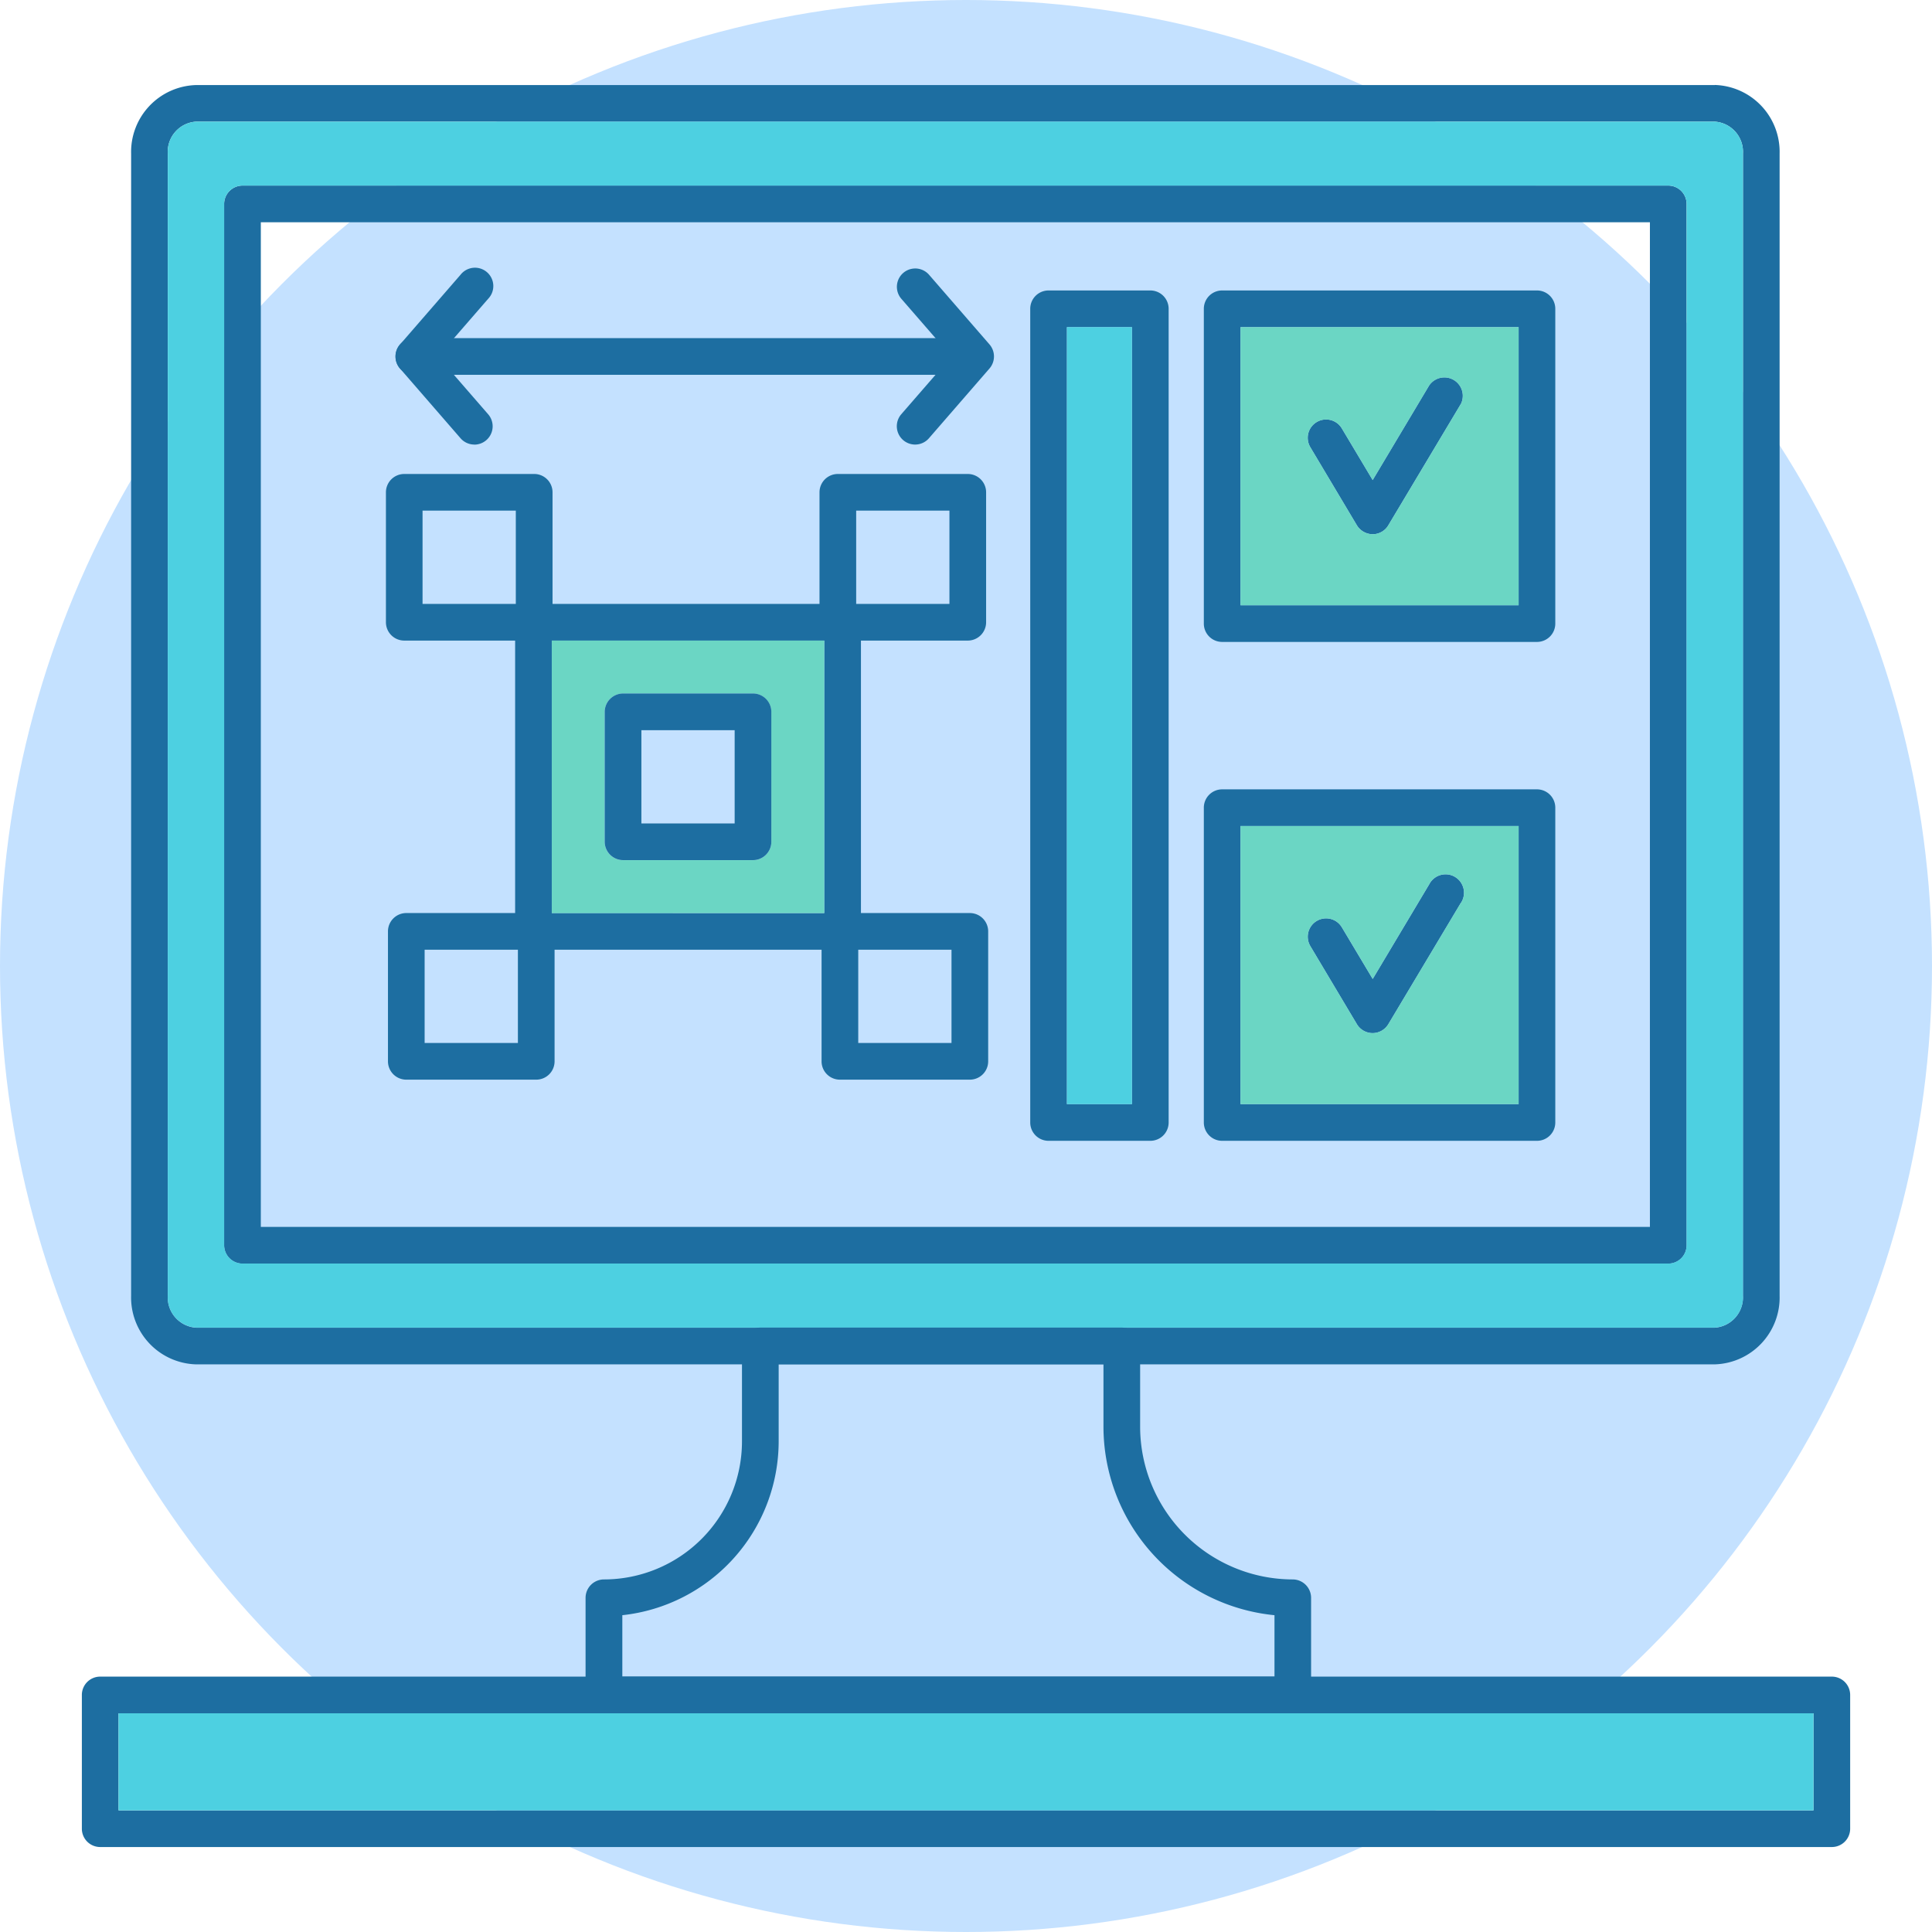 <svg id="Grupo_20760" data-name="Grupo 20760" xmlns="http://www.w3.org/2000/svg" width="146.864" height="146.864" viewBox="0 0 146.864 146.864">
  <circle id="Elipse_1204" data-name="Elipse 1204" cx="73.432" cy="73.432" r="73.432" transform="translate(0)" fill="#c4e1ff"/>
  <g id="Grupo_20759" data-name="Grupo 20759" transform="translate(6.223 6.459)">
    <g id="Grupo_20742" data-name="Grupo 20742" transform="translate(3.744)">
      <g id="Grupo_20741" data-name="Grupo 20741">
        <path id="Trazado_2517" data-name="Trazado 2517" d="M605.142,200.941H496.76a1.4,1.4,0,0,0-1.395,1.394v79.156a1.4,1.4,0,0,0,1.395,1.394H605.142a1.393,1.393,0,0,0,1.394-1.394V202.335A1.393,1.393,0,0,0,605.142,200.941ZM603.748,280.1H498.154V203.729H603.748Zm1.394-79.156H496.76a1.4,1.4,0,0,0-1.395,1.394v79.156a1.4,1.4,0,0,0,1.395,1.394H605.142a1.393,1.393,0,0,0,1.394-1.394V202.335A1.393,1.393,0,0,0,605.142,200.941ZM603.748,280.1H498.154V203.729H603.748Zm1.394-79.156H496.76a1.4,1.4,0,0,0-1.395,1.394v79.156a1.4,1.4,0,0,0,1.395,1.394H605.142a1.393,1.393,0,0,0,1.394-1.394V202.335A1.393,1.393,0,0,0,605.142,200.941ZM603.748,280.1H498.154V203.729H603.748Zm1.394-79.156H496.76a1.4,1.4,0,0,0-1.395,1.394v79.156a1.4,1.4,0,0,0,1.395,1.394H605.142a1.393,1.393,0,0,0,1.394-1.394V202.335A1.393,1.393,0,0,0,605.142,200.941ZM603.748,280.1H498.154V203.729H603.748Zm1.394-79.156H496.76a1.4,1.4,0,0,0-1.395,1.394v79.156a1.4,1.4,0,0,0,1.395,1.394H605.142a1.393,1.393,0,0,0,1.394-1.394V202.335A1.393,1.393,0,0,0,605.142,200.941ZM603.748,280.1H498.154V203.729H603.748Zm1.394-79.156H496.76a1.4,1.4,0,0,0-1.395,1.394v79.156a1.4,1.4,0,0,0,1.395,1.394H605.142a1.393,1.393,0,0,0,1.394-1.394V202.335A1.393,1.393,0,0,0,605.142,200.941ZM603.748,280.1H498.154V203.729H603.748Zm1.394-79.156H496.76a1.4,1.4,0,0,0-1.395,1.394v79.156a1.4,1.4,0,0,0,1.395,1.394H605.142a1.393,1.393,0,0,0,1.394-1.394V202.335A1.393,1.393,0,0,0,605.142,200.941ZM603.748,280.1H498.154V203.729H603.748Zm1.394-79.156H496.76a1.4,1.4,0,0,0-1.395,1.394v79.156a1.4,1.4,0,0,0,1.395,1.394H605.142a1.393,1.393,0,0,0,1.394-1.394V202.335A1.393,1.393,0,0,0,605.142,200.941ZM603.748,280.1H498.154V203.729H603.748Zm1.394-79.156H496.76a1.4,1.4,0,0,0-1.395,1.394v79.156a1.4,1.4,0,0,0,1.395,1.394H605.142a1.393,1.393,0,0,0,1.394-1.394V202.335A1.393,1.393,0,0,0,605.142,200.941ZM603.748,280.1H498.154V203.729H603.748Zm1.394-79.156H496.76a1.4,1.4,0,0,0-1.395,1.394v79.156a1.4,1.4,0,0,0,1.395,1.394H605.142a1.393,1.393,0,0,0,1.394-1.394V202.335A1.393,1.393,0,0,0,605.142,200.941ZM603.748,280.1H498.154V203.729H603.748Zm4.934-86.8H493.228a5.086,5.086,0,0,0-4.934,5.213v86.813a5.088,5.088,0,0,0,4.934,5.222H608.682a5.086,5.086,0,0,0,4.925-5.222V198.506A5.084,5.084,0,0,0,608.682,193.293Zm2.138,92.026a2.306,2.306,0,0,1-2.138,2.435H493.228a2.306,2.306,0,0,1-2.147-2.435V198.506a2.3,2.3,0,0,1,2.147-2.425H608.682a2.3,2.3,0,0,1,2.138,2.425Zm-5.678-84.378H496.76a1.4,1.4,0,0,0-1.395,1.394v79.156a1.4,1.4,0,0,0,1.395,1.394H605.142a1.393,1.393,0,0,0,1.394-1.394V202.335A1.393,1.393,0,0,0,605.142,200.941ZM603.748,280.1H498.154V203.729H603.748Zm1.394-79.156H496.76a1.4,1.4,0,0,0-1.395,1.394v79.156a1.4,1.4,0,0,0,1.395,1.394H605.142a1.393,1.393,0,0,0,1.394-1.394V202.335A1.393,1.393,0,0,0,605.142,200.941ZM603.748,280.1H498.154V203.729H603.748Zm1.394-79.156H496.76a1.4,1.4,0,0,0-1.395,1.394v79.156a1.4,1.4,0,0,0,1.395,1.394H605.142a1.393,1.393,0,0,0,1.394-1.394V202.335A1.393,1.393,0,0,0,605.142,200.941ZM603.748,280.1H498.154V203.729H603.748Zm1.394-79.156H496.76a1.4,1.4,0,0,0-1.395,1.394v79.156a1.4,1.4,0,0,0,1.395,1.394H605.142a1.393,1.393,0,0,0,1.394-1.394V202.335A1.393,1.393,0,0,0,605.142,200.941ZM603.748,280.1H498.154V203.729H603.748Zm1.394-79.156H496.76a1.4,1.4,0,0,0-1.395,1.394v79.156a1.4,1.4,0,0,0,1.395,1.394H605.142a1.393,1.393,0,0,0,1.394-1.394V202.335A1.393,1.393,0,0,0,605.142,200.941ZM603.748,280.1H498.154V203.729H603.748Zm1.394-79.156H496.76a1.4,1.4,0,0,0-1.395,1.394v79.156a1.4,1.4,0,0,0,1.395,1.394H605.142a1.393,1.393,0,0,0,1.394-1.394V202.335A1.393,1.393,0,0,0,605.142,200.941ZM603.748,280.1H498.154V203.729H603.748Zm1.394-79.156H496.76a1.4,1.4,0,0,0-1.395,1.394v79.156a1.4,1.4,0,0,0,1.395,1.394H605.142a1.393,1.393,0,0,0,1.394-1.394V202.335A1.393,1.393,0,0,0,605.142,200.941ZM603.748,280.1H498.154V203.729H603.748Zm1.394-79.156H496.76a1.4,1.4,0,0,0-1.395,1.394v79.156a1.4,1.4,0,0,0,1.395,1.394H605.142a1.393,1.393,0,0,0,1.394-1.394V202.335A1.393,1.393,0,0,0,605.142,200.941ZM603.748,280.1H498.154V203.729H603.748Zm1.394-79.156H496.76a1.4,1.4,0,0,0-1.395,1.394v79.156a1.4,1.4,0,0,0,1.395,1.394H605.142a1.393,1.393,0,0,0,1.394-1.394V202.335A1.393,1.393,0,0,0,605.142,200.941ZM603.748,280.1H498.154V203.729H603.748Zm1.394-79.156H496.76a1.4,1.4,0,0,0-1.395,1.394v79.156a1.4,1.4,0,0,0,1.395,1.394H605.142a1.393,1.393,0,0,0,1.394-1.394V202.335A1.393,1.393,0,0,0,605.142,200.941ZM603.748,280.1H498.154V203.729H603.748Zm1.394-79.156H496.76a1.4,1.4,0,0,0-1.395,1.394v79.156a1.4,1.4,0,0,0,1.395,1.394H605.142a1.393,1.393,0,0,0,1.394-1.394V202.335A1.393,1.393,0,0,0,605.142,200.941ZM603.748,280.1H498.154V203.729H603.748Z" transform="translate(-488.294 -193.293)" fill="#1d6ea1"/>
        <path id="Trazado_2518" data-name="Trazado 2518" d="M609.494,196.893H494.041a2.3,2.3,0,0,0-2.147,2.425v86.813a2.306,2.306,0,0,0,2.147,2.435H609.494a2.305,2.305,0,0,0,2.138-2.435V199.318A2.3,2.3,0,0,0,609.494,196.893Zm-2.146,85.41a1.393,1.393,0,0,1-1.394,1.394H497.573a1.4,1.4,0,0,1-1.395-1.394V203.147a1.4,1.4,0,0,1,1.395-1.394H605.954a1.392,1.392,0,0,1,1.394,1.394Z" transform="translate(-489.106 -194.105)" fill="#4dd0e1"/>
      </g>
    </g>
    <g id="Grupo_20743" data-name="Grupo 20743" transform="translate(38.295 94.461)">
      <path id="Trazado_2519" data-name="Trazado 2519" d="M586.669,334.416a11.623,11.623,0,0,1-11.607-11.607v-6.143a1.391,1.391,0,0,0-1.394-1.394H546.19a1.392,1.392,0,0,0-1.394,1.394v7.258A10.5,10.5,0,0,1,534.3,334.416a1.4,1.4,0,0,0-1.394,1.394V343.2a1.4,1.4,0,0,0,1.394,1.394h52.364a1.4,1.4,0,0,0,1.394-1.394V335.81A1.4,1.4,0,0,0,586.669,334.416ZM535.7,341.8v-4.665a13.312,13.312,0,0,0,11.885-13.214v-5.864h24.69v4.749a14.41,14.41,0,0,0,13,14.329V341.8Z" transform="translate(-532.911 -315.273)" fill="#1d6ea1"/>
    </g>
    <g id="Grupo_20744" data-name="Grupo 20744" transform="translate(23.839 13.942)">
      <path id="Trazado_2520" data-name="Trazado 2520" d="M520.242,224.69a1.39,1.39,0,0,1-1.053-.48l-4.6-5.3a1.4,1.4,0,0,1,0-1.828l4.6-5.3a1.394,1.394,0,1,1,2.1,1.828l-3.811,4.389,3.811,4.388a1.394,1.394,0,0,1-1.052,2.308Z" transform="translate(-514.243 -211.297)" fill="#1d6ea1"/>
    </g>
    <g id="Grupo_20745" data-name="Grupo 20745" transform="translate(61.95 13.942)">
      <path id="Trazado_2521" data-name="Trazado 2521" d="M564.85,224.69a1.394,1.394,0,0,1-1.052-2.308l3.812-4.388-3.812-4.388a1.394,1.394,0,0,1,2.105-1.828l4.6,5.3a1.4,1.4,0,0,1,0,1.828l-4.6,5.3A1.391,1.391,0,0,1,564.85,224.69Z" transform="translate(-563.457 -211.297)" fill="#1d6ea1"/>
    </g>
    <g id="Grupo_20746" data-name="Grupo 20746" transform="translate(93.187 22.166)">
      <path id="Trazado_2522" data-name="Trazado 2522" d="M615.419,224.023l-5.5,9.2a1.376,1.376,0,0,1-1.19.678,1.421,1.421,0,0,1-1.2-.678l-3.541-5.938a1.394,1.394,0,0,1,2.4-1.422l2.342,3.922,4.294-7.193a1.4,1.4,0,0,1,2.4,1.432Z" transform="translate(-603.794 -221.917)" fill="#1d6ea1"/>
    </g>
    <g id="Grupo_20747" data-name="Grupo 20747" transform="translate(85.288 15.621)">
      <path id="Trazado_2523" data-name="Trazado 2523" d="M618.917,213.465H594.988a1.392,1.392,0,0,0-1.394,1.394v23.928a1.392,1.392,0,0,0,1.394,1.395h23.929a1.392,1.392,0,0,0,1.394-1.395V214.859A1.392,1.392,0,0,0,618.917,213.465Zm-1.394,23.928H596.382v-21.14h21.141Z" transform="translate(-593.594 -213.465)" fill="#1d6ea1"/>
      <path id="Trazado_2524" data-name="Trazado 2524" d="M597.194,217.065v21.14h21.141v-21.14Zm16.736,5.864-5.5,9.2a1.376,1.376,0,0,1-1.189.678,1.421,1.421,0,0,1-1.2-.678l-3.54-5.938a1.394,1.394,0,0,1,2.4-1.422l2.342,3.922,4.294-7.193a1.4,1.4,0,0,1,2.4,1.432Z" transform="translate(-594.406 -214.277)" fill="#6bd6c4"/>
    </g>
    <g id="Grupo_20748" data-name="Grupo 20748" transform="translate(93.187 60.087)">
      <path id="Trazado_2525" data-name="Trazado 2525" d="M615.419,272.995l-5.5,9.2a1.4,1.4,0,0,1-1.19.678h-.009a1.4,1.4,0,0,1-1.189-.678l-3.541-5.938a1.394,1.394,0,0,1,2.4-1.422l2.342,3.922,4.294-7.193a1.4,1.4,0,1,1,2.4,1.431Z" transform="translate(-603.794 -270.885)" fill="#1d6ea1"/>
    </g>
    <g id="Grupo_20749" data-name="Grupo 20749" transform="translate(85.288 53.545)">
      <path id="Trazado_2526" data-name="Trazado 2526" d="M618.917,262.437H594.988a1.392,1.392,0,0,0-1.394,1.394V287.76a1.392,1.392,0,0,0,1.394,1.394h23.929a1.392,1.392,0,0,0,1.394-1.394V263.831A1.392,1.392,0,0,0,618.917,262.437Zm-1.394,23.929H596.382V265.225h21.141Z" transform="translate(-593.594 -262.437)" fill="#1d6ea1"/>
      <path id="Trazado_2527" data-name="Trazado 2527" d="M597.194,266.037v21.141h21.141V266.037ZM613.93,271.9l-5.5,9.2a1.4,1.4,0,0,1-1.189.678h-.009a1.4,1.4,0,0,1-1.19-.678l-3.54-5.938a1.394,1.394,0,0,1,2.4-1.422l2.342,3.922,4.294-7.193a1.4,1.4,0,1,1,2.4,1.431Z" transform="translate(-594.406 -263.249)" fill="#6bd6c4"/>
    </g>
    <g id="Grupo_20750" data-name="Grupo 20750" transform="translate(32.934 39.448)">
      <path id="Trazado_2528" data-name="Trazado 2528" d="M550.882,244.233h-23.5a1.4,1.4,0,0,0-1.394,1.394v23.5a1.4,1.4,0,0,0,1.394,1.394h23.5a1.393,1.393,0,0,0,1.394-1.394v-23.5A1.393,1.393,0,0,0,550.882,244.233Zm-22.108,23.5V247.021h20.714v20.714Z" transform="translate(-525.987 -244.233)" fill="#1d6ea1"/>
      <path id="Trazado_2529" data-name="Trazado 2529" d="M529.586,247.833v20.714H550.3V247.833Zm16.691,15.3a1.392,1.392,0,0,1-1.395,1.394H535a1.4,1.4,0,0,1-1.394-1.394v-9.878A1.4,1.4,0,0,1,535,251.857h9.877a1.392,1.392,0,0,1,1.395,1.394Z" transform="translate(-526.799 -245.045)" fill="#6bd6c4"/>
    </g>
    <g id="Grupo_20751" data-name="Grupo 20751" transform="translate(23.839 19.245)">
      <path id="Trazado_2530" data-name="Trazado 2530" d="M557.828,220.933H515.637a1.394,1.394,0,1,1,0-2.788h42.191a1.394,1.394,0,1,1,0,2.788Z" transform="translate(-514.243 -218.145)" fill="#1d6ea1"/>
    </g>
    <g id="Grupo_20752" data-name="Grupo 20752" transform="translate(0 120.992)">
      <path id="Trazado_2531" data-name="Trazado 2531" d="M616.484,349.533H484.853a1.392,1.392,0,0,0-1.394,1.394v10.166a1.392,1.392,0,0,0,1.394,1.394H616.484a1.392,1.392,0,0,0,1.395-1.394V350.927A1.392,1.392,0,0,0,616.484,349.533ZM615.091,359.7H486.247v-7.378H615.091Z" transform="translate(-483.459 -349.533)" fill="#1d6ea1"/>
      <rect id="Rectángulo_4843" data-name="Rectángulo 4843" width="128.844" height="7.378" transform="translate(2.788 2.788)" fill="#4dd0e1"/>
    </g>
    <g id="Grupo_20753" data-name="Grupo 20753" transform="translate(23.11 29.571)">
      <path id="Trazado_2532" data-name="Trazado 2532" d="M524.573,244.144H514.7a1.394,1.394,0,0,1-1.394-1.394v-9.877a1.394,1.394,0,0,1,1.394-1.394h9.877a1.393,1.393,0,0,1,1.394,1.394v9.877A1.393,1.393,0,0,1,524.573,244.144Zm-8.483-2.788h7.089v-7.09H516.09Z" transform="translate(-513.302 -231.479)" fill="#1d6ea1"/>
    </g>
    <g id="Grupo_20754" data-name="Grupo 20754" transform="translate(56.073 29.571)">
      <path id="Trazado_2533" data-name="Trazado 2533" d="M567.139,244.144h-9.877a1.394,1.394,0,0,1-1.394-1.394v-9.877a1.394,1.394,0,0,1,1.394-1.394h9.877a1.394,1.394,0,0,1,1.394,1.394v9.877A1.394,1.394,0,0,1,567.139,244.144Zm-8.483-2.788h7.089v-7.09h-7.089Z" transform="translate(-555.868 -231.479)" fill="#1d6ea1"/>
    </g>
    <g id="Grupo_20755" data-name="Grupo 20755" transform="translate(39.745 46.259)">
      <path id="Trazado_2534" data-name="Trazado 2534" d="M546.054,253.029h-9.877a1.4,1.4,0,0,0-1.394,1.394V264.3a1.4,1.4,0,0,0,1.394,1.394h9.877a1.392,1.392,0,0,0,1.395-1.394v-9.878A1.392,1.392,0,0,0,546.054,253.029Zm-1.393,9.878h-7.09v-7.09h7.09Z" transform="translate(-534.783 -253.029)" fill="#1d6ea1"/>
    </g>
    <g id="Grupo_20756" data-name="Grupo 20756" transform="translate(23.268 62.949)">
      <path id="Trazado_2535" data-name="Trazado 2535" d="M524.776,287.245H514.9a1.393,1.393,0,0,1-1.394-1.394v-9.877a1.393,1.393,0,0,1,1.394-1.394h9.877a1.394,1.394,0,0,1,1.394,1.394v9.877A1.393,1.393,0,0,1,524.776,287.245Zm-8.483-2.788h7.09v-7.089h-7.09Z" transform="translate(-513.505 -274.581)" fill="#1d6ea1"/>
    </g>
    <g id="Grupo_20757" data-name="Grupo 20757" transform="translate(56.23 62.949)">
      <path id="Trazado_2536" data-name="Trazado 2536" d="M567.342,287.245h-9.877a1.393,1.393,0,0,1-1.394-1.394v-9.877a1.393,1.393,0,0,1,1.394-1.394h9.877a1.394,1.394,0,0,1,1.394,1.394v9.877A1.394,1.394,0,0,1,567.342,287.245Zm-8.483-2.788h7.089v-7.089h-7.089Z" transform="translate(-556.071 -274.581)" fill="#1d6ea1"/>
    </g>
    <g id="Grupo_20758" data-name="Grupo 20758" transform="translate(72.092 15.621)">
      <path id="Trazado_2537" data-name="Trazado 2537" d="M585.68,213.465h-7.732a1.392,1.392,0,0,0-1.394,1.394v61.853a1.392,1.392,0,0,0,1.394,1.394h7.732a1.392,1.392,0,0,0,1.395-1.394V214.859A1.392,1.392,0,0,0,585.68,213.465Zm-1.393,61.853h-4.945V216.253h4.945Z" transform="translate(-576.554 -213.465)" fill="#1d6ea1"/>
      <rect id="Rectángulo_4844" data-name="Rectángulo 4844" width="4.944" height="59.065" transform="translate(2.788 2.787)" fill="#4dd0e1"/>
    </g>
  </g>
</svg>

